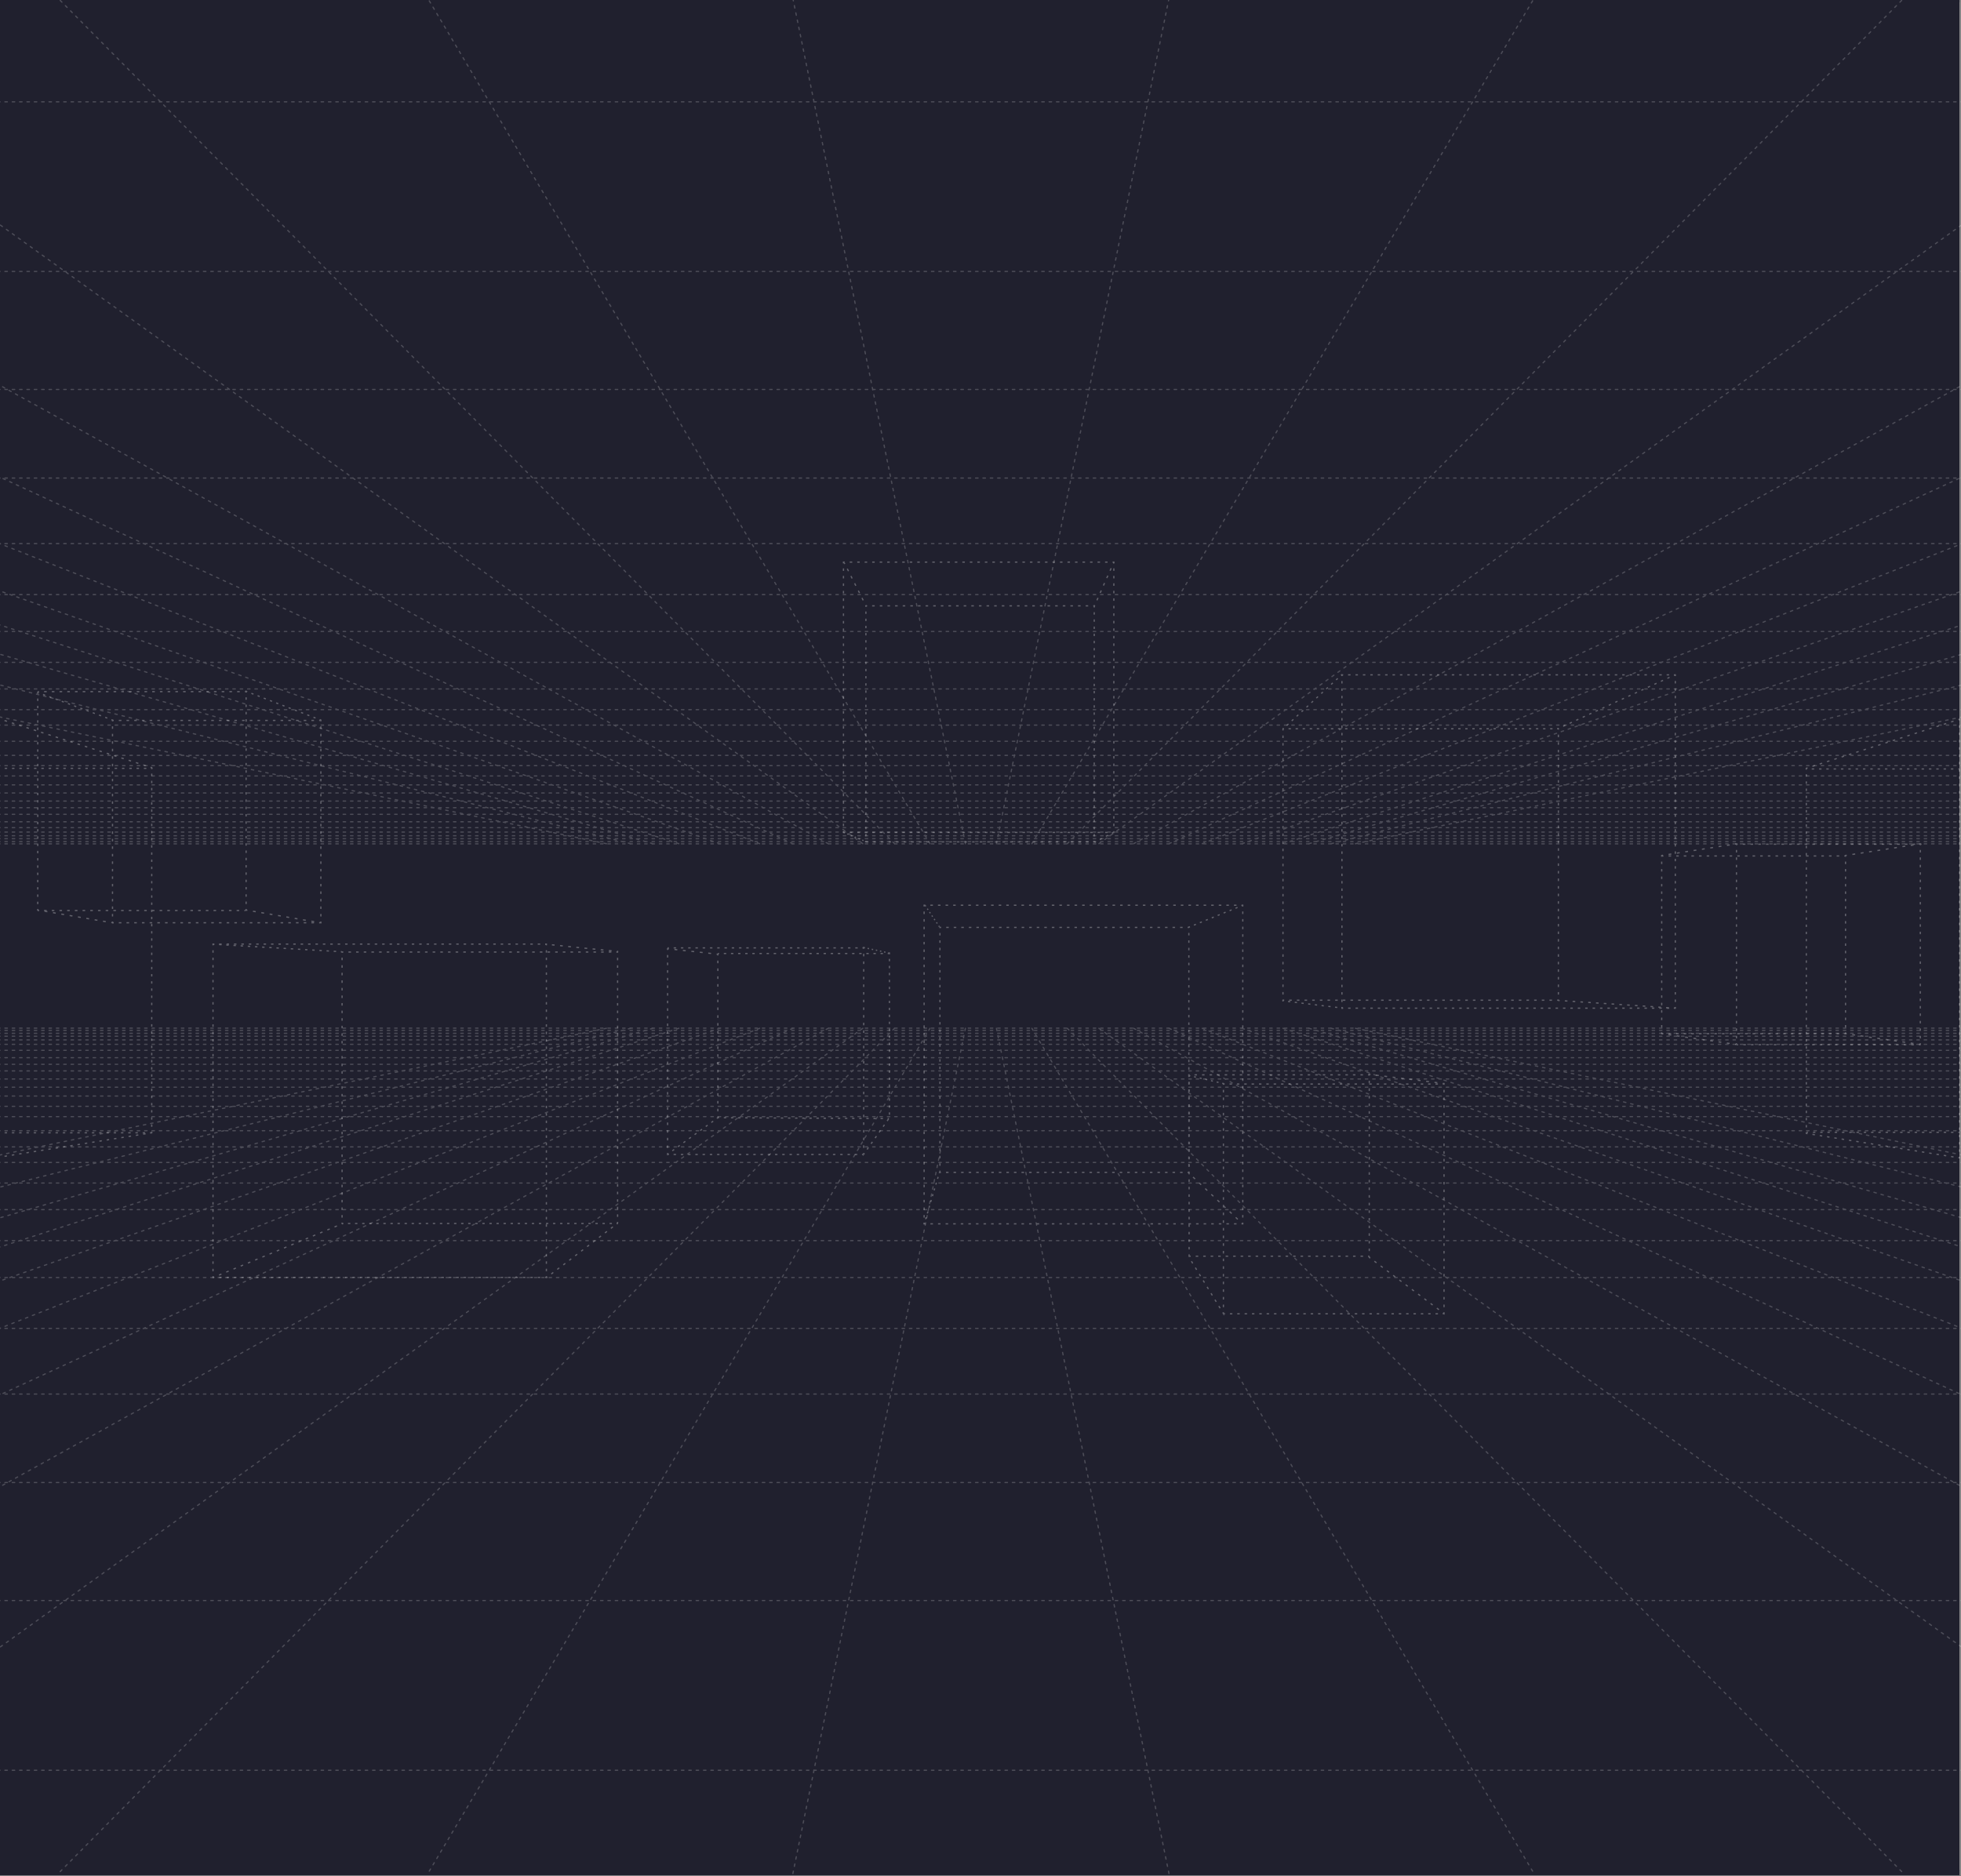 <?xml version="1.0" encoding="utf-8"?>
<!-- Generator: Adobe Illustrator 19.0.0, SVG Export Plug-In . SVG Version: 6.00 Build 0)  -->
<svg version="1.1" id="Ebene_1" xmlns="http://www.w3.org/2000/svg" xmlns:xlink="http://www.w3.org/1999/xlink" x="0px" y="0px"
	 viewBox="502 -345.1 1600 1531" style="enable-background:new 502 -345.1 1600 1531;" xml:space="preserve">
<rect x="502" y="-345.1" width="1600" height="1531" fill="#808080" stroke="none"/>
<style type="text/css">
	.st0{fill:#FFFFFF;}
	.st1{fill:#20202E;}
	.st2{opacity:0.2;}
	.st3{fill:none;stroke:#FFFFFF;stroke-linecap:round;stroke-miterlimit:10;stroke-dasharray:2,4,2,4,2,4;}
	.st4{opacity:0.3;}
	.st5{fill:none;stroke:#FFFFFF;stroke-miterlimit:10;}
	.st6{fill:none;stroke:#FFFFFF;stroke-miterlimit:10;stroke-dasharray:2.01,4.019,2.01,4.019;}
	.st7{fill:none;stroke:#FFFFFF;stroke-miterlimit:10;stroke-dasharray:2.01,4.019,2.01,4.019,2.01,4.019;}
	.st8{fill:none;stroke:#FFFFFF;stroke-miterlimit:10;stroke-dasharray:1.989,3.978,1.989,3.978;}
	.st9{fill:none;stroke:#FFFFFF;stroke-miterlimit:10;stroke-dasharray:1.989,3.978,1.989,3.978,1.989,3.978;}
	.st10{fill:none;stroke:#FFFFFF;stroke-miterlimit:10;stroke-dasharray:2.085,4.169,2.085,4.169;}
	.st11{fill:none;stroke:#FFFFFF;stroke-miterlimit:10;stroke-dasharray:2.085,4.169,2.085,4.169,2.085,4.169;}
	.st12{fill:none;stroke:#FFFFFF;stroke-miterlimit:10;stroke-dasharray:1.947,3.895,1.947,3.895;}
	.st13{fill:none;stroke:#FFFFFF;stroke-miterlimit:10;stroke-dasharray:1.947,3.895,1.947,3.895,1.947,3.895;}
	.st14{fill:none;stroke:#FFFFFF;stroke-miterlimit:10;stroke-dasharray:1.994,3.987,1.994,3.987;}
	.st15{fill:none;stroke:#FFFFFF;stroke-miterlimit:10;stroke-dasharray:1.994,3.987,1.994,3.987,1.994,3.987;}
	.st16{fill:none;stroke:#FFFFFF;stroke-miterlimit:10;stroke-dasharray:1.977,3.955,1.977,3.955;}
	.st17{fill:none;stroke:#FFFFFF;stroke-miterlimit:10;stroke-dasharray:1.977,3.955,1.977,3.955,1.977,3.955;}
	.st18{fill:none;stroke:#FFFFFF;stroke-miterlimit:10;stroke-dasharray:2.302,4.605,2.302,4.605;}
	.st19{fill:none;stroke:#FFFFFF;stroke-miterlimit:10;stroke-dasharray:2.302,4.605,2.302,4.605,2.302,4.605;}
	.st20{fill:none;stroke:#FFFFFF;stroke-miterlimit:10;stroke-dasharray:1.984,3.969,1.984,3.969;}
	.st21{fill:none;stroke:#FFFFFF;stroke-miterlimit:10;stroke-dasharray:1.984,3.969,1.984,3.969,1.984,3.969;}
	.st22{fill:none;stroke:#FFFFFF;stroke-miterlimit:10;stroke-dasharray:1.811,3.621,1.811,3.621;}
	.st23{fill:none;stroke:#FFFFFF;stroke-miterlimit:10;stroke-dasharray:1.811,3.621,1.811,3.621,1.811,3.621;}
	.st24{fill:none;stroke:#FFFFFF;stroke-miterlimit:10;stroke-dasharray:2.042,4.085,2.042,4.085;}
	.st25{fill:none;stroke:#FFFFFF;stroke-miterlimit:10;stroke-dasharray:2.042,4.085,2.042,4.085,2.042,4.085;}
	.st26{fill:none;stroke:#FFFFFF;stroke-miterlimit:10;stroke-dasharray:2.095,4.19,2.095,4.19;}
	.st27{fill:none;stroke:#FFFFFF;stroke-miterlimit:10;stroke-dasharray:2.095,4.19,2.095,4.19,2.095,4.19;}
	.st28{fill:none;stroke:#FFFFFF;stroke-miterlimit:10;stroke-dasharray:1.973,3.946,1.973,3.946;}
	.st29{fill:none;stroke:#FFFFFF;stroke-miterlimit:10;stroke-dasharray:1.973,3.946,1.973,3.946,1.973,3.946;}
	.st30{fill:none;stroke:#FFFFFF;stroke-miterlimit:10;stroke-dasharray:1.8,3.601,1.8,3.601;}
	.st31{fill:none;stroke:#FFFFFF;stroke-miterlimit:10;stroke-dasharray:1.8,3.601,1.8,3.601,1.8,3.601;}
	.st32{fill:none;stroke:#FFFFFF;stroke-miterlimit:10;stroke-dasharray:2.1,4.2,2.1,4.2;}
	.st33{fill:none;stroke:#FFFFFF;stroke-miterlimit:10;stroke-dasharray:2.1,4.2,2.1,4.2,2.1,4.2;}
	.st34{fill:none;stroke:#FFFFFF;stroke-miterlimit:10;stroke-dasharray:2.084,4.168,2.084,4.168;}
	.st35{fill:none;stroke:#FFFFFF;stroke-miterlimit:10;stroke-dasharray:2.084,4.168,2.084,4.168,2.084,4.168;}
	.st36{fill:none;stroke:#FFFFFF;stroke-miterlimit:10;stroke-dasharray:1.146,2.291,1.146,2.291;}
	.st37{fill:none;stroke:#FFFFFF;stroke-miterlimit:10;stroke-dasharray:1.146,2.291,1.146,2.291,1.146,2.291;}
	.st38{fill:none;stroke:#FFFFFF;stroke-miterlimit:10;stroke-dasharray:1.897,3.795,1.897,3.795;}
	.st39{fill:none;stroke:#FFFFFF;stroke-miterlimit:10;stroke-dasharray:1.897,3.795,1.897,3.795,1.897,3.795;}
	.st40{fill:none;stroke:#FFFFFF;stroke-miterlimit:10;stroke-dasharray:1.97,3.94,1.97,3.94;}
	.st41{fill:none;stroke:#FFFFFF;stroke-miterlimit:10;stroke-dasharray:1.97,3.94,1.97,3.94,1.97,3.94;}
	.st42{fill:none;stroke:#FFFFFF;stroke-miterlimit:10;stroke-dasharray:1.873,3.745,1.873,3.745;}
	.st43{fill:none;stroke:#FFFFFF;stroke-miterlimit:10;stroke-dasharray:1.873,3.745,1.873,3.745,1.873,3.745;}
	.st44{fill:none;stroke:#FFFFFF;stroke-miterlimit:10;stroke-dasharray:2.071,4.143,2.071,4.143;}
	.st45{fill:none;stroke:#FFFFFF;stroke-miterlimit:10;stroke-dasharray:2.071,4.143,2.071,4.143,2.071,4.143;}
	.st46{fill:none;stroke:#FFFFFF;stroke-miterlimit:10;stroke-dasharray:2.309,4.617,2.309,4.617;}
	.st47{fill:none;stroke:#FFFFFF;stroke-miterlimit:10;stroke-dasharray:2.309,4.617,2.309,4.617,2.309,4.617;}
	.st48{fill:none;stroke:#FFFFFF;stroke-miterlimit:10;stroke-dasharray:2.119,4.239,2.119,4.239;}
	.st49{fill:none;stroke:#FFFFFF;stroke-miterlimit:10;stroke-dasharray:2.119,4.239,2.119,4.239,2.119,4.239;}
	.st50{fill:none;stroke:#FFFFFF;stroke-miterlimit:10;stroke-dasharray:1.938,3.876,1.938,3.876;}
	.st51{fill:none;stroke:#FFFFFF;stroke-miterlimit:10;stroke-dasharray:1.938,3.876,1.938,3.876,1.938,3.876;}
	.st52{fill:none;stroke:#FFFFFF;stroke-miterlimit:10;stroke-dasharray:1.975,3.95,1.975,3.95;}
	.st53{fill:none;stroke:#FFFFFF;stroke-miterlimit:10;stroke-dasharray:1.975,3.95,1.975,3.95,1.975,3.95;}
	.st54{fill:none;stroke:#FFFFFF;stroke-miterlimit:10;stroke-dasharray:1.938,3.876,1.938,3.876;}
	.st55{fill:none;stroke:#FFFFFF;stroke-miterlimit:10;stroke-dasharray:1.938,3.876,1.938,3.876,1.938,3.876;}
	.st56{fill:none;stroke:#FFFFFF;stroke-miterlimit:10;stroke-dasharray:2.293,4.587,2.293,4.587;}
	.st57{fill:none;stroke:#FFFFFF;stroke-miterlimit:10;stroke-dasharray:2.293,4.587,2.293,4.587,2.293,4.587;}
	.st58{fill:none;stroke:#FFFFFF;stroke-miterlimit:10;stroke-dasharray:2.021,4.043,2.021,4.043;}
	.st59{fill:none;stroke:#FFFFFF;stroke-miterlimit:10;stroke-dasharray:2.021,4.043,2.021,4.043,2.021,4.043;}
	.st60{fill:none;stroke:#FFFFFF;stroke-miterlimit:10;stroke-dasharray:2.297,4.595,2.297,4.595;}
	.st61{fill:none;stroke:#FFFFFF;stroke-miterlimit:10;stroke-dasharray:2.297,4.595,2.297,4.595,2.297,4.595;}
	.st62{fill:none;stroke:#FFFFFF;stroke-miterlimit:10;stroke-dasharray:2.02,4.039,2.02,4.039;}
	.st63{fill:none;stroke:#FFFFFF;stroke-miterlimit:10;stroke-dasharray:2.02,4.039,2.02,4.039,2.02,4.039;}
	.st64{fill:none;stroke:#FFFFFF;stroke-miterlimit:10;stroke-dasharray:2.079,4.158,2.079,4.158;}
	.st65{fill:none;stroke:#FFFFFF;stroke-miterlimit:10;stroke-dasharray:2.079,4.158,2.079,4.158,2.079,4.158;}
	.st66{fill:none;stroke:#FFFFFF;stroke-miterlimit:10;stroke-dasharray:2.099,4.197,2.099,4.197;}
	.st67{fill:none;stroke:#FFFFFF;stroke-miterlimit:10;stroke-dasharray:2.099,4.197,2.099,4.197,2.099,4.197;}
	.st68{fill:none;stroke:#FFFFFF;stroke-miterlimit:10;stroke-dasharray:2.015,4.03,2.015,4.03;}
	.st69{fill:none;stroke:#FFFFFF;stroke-miterlimit:10;stroke-dasharray:2.015,4.03,2.015,4.03,2.015,4.03;}
	.st70{fill:none;stroke:#FFFFFF;stroke-miterlimit:10;stroke-dasharray:1.951,3.901,1.951,3.901;}
	.st71{fill:none;stroke:#FFFFFF;stroke-miterlimit:10;stroke-dasharray:1.951,3.901,1.951,3.901,1.951,3.901;}
	.st72{fill:none;stroke:#FFFFFF;stroke-miterlimit:10;stroke-dasharray:2.223,4.446,2.223,4.446;}
	.st73{fill:none;stroke:#FFFFFF;stroke-miterlimit:10;stroke-dasharray:2.223,4.446,2.223,4.446,2.223,4.446;}
	.st74{fill:none;stroke:#FFFFFF;stroke-miterlimit:10;stroke-dasharray:2.127,4.253,2.127,4.253;}
	.st75{fill:none;stroke:#FFFFFF;stroke-miterlimit:10;stroke-dasharray:2.127,4.253,2.127,4.253,2.127,4.253;}
	.st76{fill:none;stroke:#FFFFFF;stroke-miterlimit:10;stroke-dasharray:2.04,4.08,2.04,4.08;}
	.st77{fill:none;stroke:#FFFFFF;stroke-miterlimit:10;stroke-dasharray:2.04,4.08,2.04,4.08,2.04,4.08;}
	.st78{fill:none;stroke:#FFFFFF;stroke-miterlimit:10;stroke-dasharray:2.082,4.165,2.082,4.165;}
	.st79{fill:none;stroke:#FFFFFF;stroke-miterlimit:10;stroke-dasharray:2.082,4.165,2.082,4.165,2.082,4.165;}
	.st80{fill:none;stroke:#FFFFFF;stroke-miterlimit:10;stroke-dasharray:2.053,4.106,2.053,4.106;}
	.st81{fill:none;stroke:#FFFFFF;stroke-miterlimit:10;stroke-dasharray:2.053,4.106,2.053,4.106,2.053,4.106;}
	.st82{fill:none;stroke:#FFFFFF;stroke-miterlimit:10;stroke-dasharray:1.922,3.845,1.922,3.845;}
	.st83{fill:none;stroke:#FFFFFF;stroke-miterlimit:10;stroke-dasharray:1.922,3.845,1.922,3.845,1.922,3.845;}
	.st84{fill:none;stroke:#FFFFFF;stroke-miterlimit:10;stroke-dasharray:2.059,4.118,2.059,4.118;}
	.st85{fill:none;stroke:#FFFFFF;stroke-miterlimit:10;stroke-dasharray:2.059,4.118,2.059,4.118,2.059,4.118;}
	.st86{fill:none;stroke:#FFFFFF;stroke-miterlimit:10;stroke-dasharray:2.123,4.246,2.123,4.246;}
	.st87{fill:none;stroke:#FFFFFF;stroke-miterlimit:10;stroke-dasharray:2.123,4.246,2.123,4.246,2.123,4.246;}
	.st88{fill:none;stroke:#FFFFFF;stroke-miterlimit:10;stroke-dasharray:1.837,3.674,1.837,3.674;}
	.st89{fill:none;stroke:#FFFFFF;stroke-miterlimit:10;stroke-dasharray:1.837,3.674,1.837,3.674,1.837,3.674;}
	.st90{fill:none;stroke:#FFFFFF;stroke-miterlimit:10;stroke-dasharray:1.951,3.903,1.951,3.903;}
	.st91{fill:none;stroke:#FFFFFF;stroke-miterlimit:10;stroke-dasharray:1.951,3.903,1.951,3.903,1.951,3.903;}
	.st92{fill:none;stroke:#FFFFFF;stroke-miterlimit:10;stroke-dasharray:1.825,3.651,1.825,3.651;}
	.st93{fill:none;stroke:#FFFFFF;stroke-miterlimit:10;stroke-dasharray:1.825,3.651,1.825,3.651,1.825,3.651;}
	.st94{fill:none;stroke:#FFFFFF;stroke-miterlimit:10;stroke-dasharray:2.081,4.163,2.081,4.163;}
	.st95{fill:none;stroke:#FFFFFF;stroke-miterlimit:10;stroke-dasharray:2.081,4.163,2.081,4.163,2.081,4.163;}
	.st96{fill:none;stroke:#FFFFFF;stroke-miterlimit:10;stroke-dasharray:2.052,4.105,2.052,4.105;}
	.st97{fill:none;stroke:#FFFFFF;stroke-miterlimit:10;stroke-dasharray:2.052,4.105,2.052,4.105,2.052,4.105;}
	.st98{fill:none;stroke:#FFFFFF;stroke-miterlimit:10;stroke-dasharray:2.087,4.173,2.087,4.173;}
	.st99{fill:none;stroke:#FFFFFF;stroke-miterlimit:10;stroke-dasharray:2.087,4.173,2.087,4.173,2.087,4.173;}
	.st100{fill:none;stroke:#FFFFFF;stroke-miterlimit:10;stroke-dasharray:1.573,3.146,1.573,3.146;}
	.st101{fill:none;stroke:#FFFFFF;stroke-miterlimit:10;stroke-dasharray:1.573,3.146,1.573,3.146,1.573,3.146;}
	.st102{fill:none;stroke:#FFFFFF;stroke-miterlimit:10;stroke-dasharray:2.042,4.083,2.042,4.083;}
	.st103{fill:none;stroke:#FFFFFF;stroke-miterlimit:10;stroke-dasharray:2.042,4.083,2.042,4.083,2.042,4.083;}
	.st104{fill:none;stroke:#FFFFFF;stroke-miterlimit:10;stroke-dasharray:1.997,3.993,1.997,3.993;}
	.st105{fill:none;stroke:#FFFFFF;stroke-miterlimit:10;stroke-dasharray:1.997,3.993,1.997,3.993,1.997,3.993;}
	.st106{fill:none;stroke:#FFFFFF;stroke-miterlimit:10;stroke-dasharray:2.122,4.245,2.122,4.245;}
	.st107{fill:none;stroke:#FFFFFF;stroke-miterlimit:10;stroke-dasharray:2.122,4.245,2.122,4.245,2.122,4.245;}
	.st108{fill:none;stroke:#FFFFFF;stroke-miterlimit:10;stroke-dasharray:2.287,4.574,2.287,4.574;}
	.st109{fill:none;stroke:#FFFFFF;stroke-miterlimit:10;stroke-dasharray:2.287,4.574,2.287,4.574,2.287,4.574;}
	.st110{fill:none;stroke:#FFFFFF;stroke-miterlimit:10;stroke-dasharray:2.076,4.152,2.076,4.152;}
	.st111{fill:none;stroke:#FFFFFF;stroke-miterlimit:10;stroke-dasharray:2.076,4.152,2.076,4.152,2.076,4.152;}
	.st112{fill:none;stroke:#FFFFFF;stroke-miterlimit:10;stroke-dasharray:2.052,4.104,2.052,4.104;}
	.st113{fill:none;stroke:#FFFFFF;stroke-miterlimit:10;stroke-dasharray:2.052,4.104,2.052,4.104,2.052,4.104;}
	.st114{fill:none;stroke:#FFFFFF;stroke-miterlimit:10;stroke-dasharray:2,4,2,4;}
	.st115{fill:none;stroke:#FFFFFF;stroke-miterlimit:10;stroke-dasharray:2,4,2,4,2,4;}
	.st116{fill:none;stroke:#FFFFFF;stroke-miterlimit:10;stroke-dasharray:2.038,4.076,2.038,4.076;}
	.st117{fill:none;stroke:#FFFFFF;stroke-miterlimit:10;stroke-dasharray:2.038,4.076,2.038,4.076,2.038,4.076;}
	.st118{fill:none;stroke:#FFFFFF;stroke-miterlimit:10;stroke-dasharray:2.043,4.086,2.043,4.086;}
	.st119{fill:none;stroke:#FFFFFF;stroke-miterlimit:10;stroke-dasharray:2.043,4.086,2.043,4.086,2.043,4.086;}
	.st120{fill:none;stroke:#FFFFFF;stroke-miterlimit:10;stroke-dasharray:1.104,2.207,1.104,2.207;}
	.st121{fill:none;stroke:#FFFFFF;stroke-miterlimit:10;stroke-dasharray:1.104,2.207,1.104,2.207,1.104,2.207;}
	.st122{fill:none;stroke:#FFFFFF;stroke-miterlimit:10;stroke-dasharray:1.87,3.74,1.87,3.74;}
	.st123{fill:none;stroke:#FFFFFF;stroke-miterlimit:10;stroke-dasharray:2.224,4.447,2.224,4.447;}
	.st124{fill:none;stroke:#FFFFFF;stroke-miterlimit:10;stroke-dasharray:2.224,4.447,2.224,4.447,2.224,4.447;}
	.st125{fill:none;stroke:#FFFFFF;stroke-miterlimit:10;stroke-dasharray:2.2,4.399,2.2,4.399;}
	.st126{fill:none;stroke:#FFFFFF;stroke-miterlimit:10;stroke-dasharray:2.2,4.399,2.2,4.399,2.2,4.399;}
	.st127{fill:none;stroke:#FFFFFF;stroke-miterlimit:10;stroke-dasharray:2.065,4.13,2.065,4.13;}
	.st128{fill:none;stroke:#FFFFFF;stroke-miterlimit:10;stroke-dasharray:2.065,4.13,2.065,4.13,2.065,4.13;}
	.st129{fill:none;stroke:#FFFFFF;stroke-miterlimit:10;stroke-dasharray:1.946,3.892,1.946,3.892;}
	.st130{fill:none;stroke:#FFFFFF;stroke-miterlimit:10;stroke-dasharray:1.946,3.892,1.946,3.892,1.946,3.892;}
	.st131{fill:none;stroke:#FFFFFF;stroke-miterlimit:10;stroke-dasharray:2.073,4.146,2.073,4.146;}
	.st132{fill:none;stroke:#FFFFFF;stroke-miterlimit:10;stroke-dasharray:2.073,4.146,2.073,4.146,2.073,4.146;}
	.st133{fill:none;stroke:#FFFFFF;stroke-miterlimit:10;stroke-dasharray:1.952,3.904,1.952,3.904;}
	.st134{fill:none;stroke:#FFFFFF;stroke-miterlimit:10;stroke-dasharray:1.952,3.904,1.952,3.904,1.952,3.904;}
	.st135{fill:none;stroke:#FFFFFF;stroke-miterlimit:10;stroke-dasharray:2.064,4.128,2.064,4.128;}
	.st136{fill:none;stroke:#FFFFFF;stroke-miterlimit:10;stroke-dasharray:2.064,4.128,2.064,4.128,2.064,4.128;}
	.st137{fill:none;stroke:#FFFFFF;stroke-miterlimit:10;stroke-dasharray:1.745,3.49,1.745,3.49;}
	.st138{fill:none;stroke:#FFFFFF;stroke-miterlimit:10;stroke-dasharray:1.745,3.49,1.745,3.49,1.745,3.49;}
	.st139{fill:none;stroke:#FFFFFF;stroke-miterlimit:10;stroke-dasharray:1.121,2.241,1.121,2.241;}
	.st140{fill:none;stroke:#FFFFFF;stroke-miterlimit:10;stroke-dasharray:1.121,2.241,1.121,2.241,1.121,2.241;}
	.st141{fill:none;stroke:#FFFFFF;stroke-miterlimit:10;stroke-dasharray:2.279,4.558,2.279,4.558;}
	.st142{fill:none;stroke:#FFFFFF;stroke-miterlimit:10;stroke-dasharray:2.279,4.558,2.279,4.558,2.279,4.558;}
	.st143{fill:none;stroke:#FFFFFF;stroke-miterlimit:10;stroke-dasharray:1.637,3.273,1.637,3.273;}
	.st144{fill:none;stroke:#FFFFFF;stroke-miterlimit:10;stroke-dasharray:1.637,3.273,1.637,3.273,1.637,3.273;}
	.st145{fill:none;stroke:#FFFFFF;stroke-miterlimit:10;stroke-dasharray:2.052,4.104,2.052,4.104;}
	.st146{fill:none;stroke:#FFFFFF;stroke-miterlimit:10;stroke-dasharray:2.052,4.104,2.052,4.104,2.052,4.104;}
	.st147{fill:none;stroke:#FFFFFF;stroke-miterlimit:10;stroke-dasharray:2.02,4.041,2.02,4.041;}
	.st148{fill:none;stroke:#FFFFFF;stroke-miterlimit:10;stroke-dasharray:2.02,4.041,2.02,4.041,2.02,4.041;}
	.st149{fill:none;stroke:#FFFFFF;stroke-miterlimit:10;stroke-dasharray:2.054,4.108,2.054,4.108;}
	.st150{fill:none;stroke:#FFFFFF;stroke-miterlimit:10;stroke-dasharray:2.054,4.108,2.054,4.108,2.054,4.108;}
	.st151{fill:none;stroke:#FFFFFF;stroke-miterlimit:10;stroke-dasharray:2.029,4.057,2.029,4.057;}
	.st152{fill:none;stroke:#FFFFFF;stroke-miterlimit:10;stroke-dasharray:2.029,4.057,2.029,4.057,2.029,4.057;}
</style>
<g>
	<g>
		<rect x="500.8" y="-345.7" class="st0" width="1600" height="1531"/>
	</g>
	<g>
		<rect x="500.8" y="494.8" class="st0" width="1600" height="685.8"/>
	</g>
	<g>
		<rect x="500.8" y="-343.2" class="st0" width="1600" height="685.8"/>
	</g>
	<rect x="500.8" y="-345.7" class="st1" width="1600" height="1531"/>
	<g class="st2">
		<line class="st3" x1="1315" y1="343.4" x2="1455.8" y2="-346.5"/>
		<line class="st3" x1="1343.9" y1="343.4" x2="1753.7" y2="-346.5"/>
		<line class="st3" x1="1372.8" y1="343.4" x2="2055.3" y2="-346.5"/>
		<line class="st3" x1="1398.6" y1="343.4" x2="2360.4" y2="-346.5"/>
		<line class="st3" x1="1426.9" y1="343.4" x2="2400.2" y2="-195.3"/>
		<line class="st3" x1="1455.8" y1="343.4" x2="2412.8" y2="-99.1"/>
		<line class="st3" x1="1482.9" y1="343.4" x2="2412.8" y2="-23.9"/>
		<line class="st3" x1="1515.4" y1="343.4" x2="2412.8" y2="28.3"/>
		<line class="st3" x1="1548.8" y1="343.4" x2="2412.8" y2="65"/>
		<line class="st3" x1="1570" y1="343.4" x2="2412.8" y2="98.8"/>
		<line class="st3" x1="1588.1" y1="343.4" x2="2412.8" y2="135.8"/>
		<line class="st3" x1="1607.9" y1="343.4" x2="2412.8" y2="175.2"/>
		<line class="st3" x1="1289.7" y1="343.4" x2="1148.9" y2="-346.5"/>
		<line class="st3" x1="1260.8" y1="343.4" x2="851" y2="-346.5"/>
		<line class="st3" x1="1231.9" y1="343.4" x2="549.4" y2="-346.5"/>
		<line class="st3" x1="1206" y1="343.4" x2="244.3" y2="-346.5"/>
		<line class="st3" x1="1177.8" y1="343.4" x2="204.5" y2="-195.3"/>
		<line class="st3" x1="1148.9" y1="343.4" x2="191.9" y2="-99.1"/>
		<line class="st3" x1="1121.8" y1="343.4" x2="191.9" y2="-23.9"/>
		<line class="st3" x1="1089.3" y1="343.4" x2="191.9" y2="28.3"/>
		<line class="st3" x1="1055.9" y1="343.4" x2="191.9" y2="65"/>
		<line class="st3" x1="1034.7" y1="343.4" x2="191.9" y2="98.8"/>
		<line class="st3" x1="1016.6" y1="343.4" x2="191.9" y2="135.8"/>
		<line class="st3" x1="996.8" y1="343.4" x2="191.9" y2="175.2"/>
		<line class="st3" x1="2494" y1="45" x2="154" y2="45"/>
		<line class="st3" x1="2494" y1="98.5" x2="154" y2="98.5"/>
		<line class="st3" x1="2494" y1="140.1" x2="154" y2="140.1"/>
		<line class="st3" x1="2494" y1="170.2" x2="154" y2="170.2"/>
		<line class="st3" x1="2494" y1="195.4" x2="154" y2="195.4"/>
		<line class="st3" x1="2494" y1="217.1" x2="154" y2="217.1"/>
		<line class="st3" x1="2494" y1="234" x2="154" y2="234"/>
		<line class="st3" x1="2494" y1="246.6" x2="154" y2="246.6"/>
		<line class="st3" x1="2494" y1="259.8" x2="154" y2="259.8"/>
		<line class="st3" x1="2494" y1="271.3" x2="154" y2="271.3"/>
		<line class="st3" x1="2494" y1="279.7" x2="154" y2="279.7"/>
		<line class="st3" x1="2494" y1="288.1" x2="154" y2="288.1"/>
		<line class="st3" x1="2494" y1="295.4" x2="154" y2="295.4"/>
		<line class="st3" x1="2494" y1="302" x2="154" y2="302"/>
		<line class="st3" x1="2494" y1="308.6" x2="154" y2="308.6"/>
		<line class="st3" x1="2494" y1="314" x2="154" y2="314"/>
		<line class="st3" x1="2494" y1="319.4" x2="154" y2="319.4"/>
		<line class="st3" x1="2494" y1="325.5" x2="154" y2="325.5"/>
		<line class="st3" x1="2494" y1="330.3" x2="154" y2="330.3"/>
		<line class="st3" x1="2494" y1="333.9" x2="154" y2="333.9"/>
		<line class="st3" x1="2494" y1="336.9" x2="154" y2="336.9"/>
		<line class="st3" x1="2494" y1="339.3" x2="154" y2="339.3"/>
		<line class="st3" x1="2494" y1="341.7" x2="154" y2="341.7"/>
		<line class="st3" x1="2494" y1="343.5" x2="154" y2="343.5"/>
		<line class="st3" x1="2494" y1="-27.3" x2="154" y2="-27.3"/>
		<line class="st3" x1="2494" y1="-123.6" x2="154" y2="-123.6"/>
		<line class="st3" x1="2494" y1="-262" x2="154" y2="-262"/>
	</g>
	<g class="st2">
		<line class="st3" x1="1315" y1="494" x2="1455.8" y2="1183.9"/>
		<line class="st3" x1="1343.9" y1="494" x2="1753.7" y2="1183.9"/>
		<line class="st3" x1="1372.8" y1="494" x2="2055.3" y2="1183.9"/>
		<line class="st3" x1="1398.6" y1="494" x2="2360.4" y2="1183.9"/>
		<line class="st3" x1="1426.9" y1="494" x2="2400.2" y2="1032.8"/>
		<line class="st3" x1="1455.8" y1="494" x2="2412.8" y2="936.5"/>
		<line class="st3" x1="1482.9" y1="494" x2="2412.8" y2="861.3"/>
		<line class="st3" x1="1515.4" y1="494" x2="2412.8" y2="809.1"/>
		<line class="st3" x1="1548.8" y1="494" x2="2412.8" y2="772.4"/>
		<line class="st3" x1="1570" y1="494" x2="2412.8" y2="738.7"/>
		<line class="st3" x1="1588.1" y1="494" x2="2412.8" y2="701.7"/>
		<line class="st3" x1="1607.9" y1="494" x2="2412.8" y2="662.2"/>
		<line class="st3" x1="1289.7" y1="494" x2="1148.9" y2="1183.9"/>
		<line class="st3" x1="1260.8" y1="494" x2="851" y2="1183.9"/>
		<line class="st3" x1="1231.9" y1="494" x2="549.4" y2="1183.9"/>
		<line class="st3" x1="1206" y1="494" x2="244.3" y2="1183.9"/>
		<line class="st3" x1="1177.8" y1="494" x2="204.5" y2="1032.8"/>
		<line class="st3" x1="1148.9" y1="494" x2="191.9" y2="936.5"/>
		<line class="st3" x1="1121.8" y1="494" x2="191.9" y2="861.3"/>
		<line class="st3" x1="1089.3" y1="494" x2="191.9" y2="809.1"/>
		<line class="st3" x1="1055.9" y1="494" x2="191.9" y2="772.4"/>
		<line class="st3" x1="1034.7" y1="494" x2="191.9" y2="738.7"/>
		<line class="st3" x1="1016.6" y1="494" x2="191.9" y2="701.7"/>
		<line class="st3" x1="996.8" y1="494" x2="191.9" y2="662.2"/>
		<line class="st3" x1="2494" y1="792.5" x2="154" y2="792.5"/>
		<line class="st3" x1="2494" y1="738.9" x2="154" y2="738.9"/>
		<line class="st3" x1="2494" y1="697.4" x2="154" y2="697.4"/>
		<line class="st3" x1="2494" y1="667.3" x2="154" y2="667.3"/>
		<line class="st3" x1="2494" y1="642" x2="154" y2="642"/>
		<line class="st3" x1="2494" y1="620.3" x2="154" y2="620.3"/>
		<line class="st3" x1="2494" y1="603.5" x2="154" y2="603.5"/>
		<line class="st3" x1="2494" y1="590.8" x2="154" y2="590.8"/>
		<line class="st3" x1="2494" y1="577.6" x2="154" y2="577.6"/>
		<line class="st3" x1="2494" y1="566.1" x2="154" y2="566.1"/>
		<line class="st3" x1="2494" y1="557.7" x2="154" y2="557.7"/>
		<line class="st3" x1="2494" y1="549.3" x2="154" y2="549.3"/>
		<line class="st3" x1="2494" y1="542.1" x2="154" y2="542.1"/>
		<line class="st3" x1="2494" y1="535.4" x2="154" y2="535.4"/>
		<line class="st3" x1="2494" y1="528.8" x2="154" y2="528.8"/>
		<line class="st3" x1="2494" y1="523.4" x2="154" y2="523.4"/>
		<line class="st3" x1="2494" y1="518" x2="154" y2="518"/>
		<line class="st3" x1="2494" y1="512" x2="154" y2="512"/>
		<line class="st3" x1="2494" y1="507.1" x2="154" y2="507.1"/>
		<line class="st3" x1="2494" y1="503.5" x2="154" y2="503.5"/>
		<line class="st3" x1="2494" y1="500.5" x2="154" y2="500.5"/>
		<line class="st3" x1="2494" y1="498.1" x2="154" y2="498.1"/>
		<line class="st3" x1="2494" y1="495.7" x2="154" y2="495.7"/>
		<line class="st3" x1="2494" y1="493.9" x2="154" y2="493.9"/>
		<line class="st3" x1="2494" y1="864.7" x2="154" y2="864.7"/>
		<line class="st3" x1="2494" y1="961" x2="154" y2="961"/>
		<line class="st3" x1="2494" y1="1099.5" x2="154" y2="1099.5"/>
	</g>
	<g class="st4">
		<g>
			<g>
				<polyline class="st5" points="625.8,578.3 625.8,579.3 624.8,579.5 				"/>
				<line class="st6" x1="620.8" y1="580.1" x2="610.9" y2="581.7"/>
				<line class="st7" x1="608.9" y1="582" x2="503.8" y2="598.8"/>
				<polyline class="st5" points="501.8,599.1 500.8,599.3 500.8,598.3 				"/>
				<line class="st8" x1="500.8" y1="594.3" x2="500.8" y2="584.4"/>
				<line class="st9" x1="500.8" y1="582.4" x2="500.8" y2="244.3"/>
				<polyline class="st5" points="500.8,242.3 500.8,241.3 501.8,241.6 				"/>
				<line class="st10" x1="505.7" y1="242.9" x2="515.7" y2="246.1"/>
				<line class="st11" x1="517.6" y1="246.7" x2="622.9" y2="280.4"/>
				<polyline class="st5" points="624.8,281 625.8,281.3 625.8,282.3 				"/>
				<line class="st12" x1="625.8" y1="286.2" x2="625.8" y2="295.9"/>
				<line class="st13" x1="625.8" y1="297.9" x2="625.8" y2="576.4"/>
			</g>
		</g>
		<g>
			<g>
				<line class="st5" x1="626.4" y1="281.9" x2="625.4" y2="281.9"/>
				<line class="st14" x1="621.4" y1="281.9" x2="611.4" y2="281.9"/>
				<line class="st15" x1="609.5" y1="281.9" x2="503.8" y2="281.9"/>
				<line class="st5" x1="501.8" y1="281.9" x2="500.8" y2="281.9"/>
			</g>
		</g>
		<g>
			<g>
				<line class="st5" x1="625.4" y1="579.3" x2="624.4" y2="579.3"/>
				<line class="st16" x1="620.4" y1="579.3" x2="610.6" y2="579.3"/>
				<line class="st17" x1="608.6" y1="579.3" x2="503.8" y2="579.3"/>
				<line class="st5" x1="501.8" y1="579.3" x2="500.8" y2="579.3"/>
			</g>
		</g>
		<g>
			<g>
				<polyline class="st5" points="763.8,406.9 763.8,407.9 762.8,407.7 				"/>
				<line class="st18" x1="758.3" y1="407" x2="746.9" y2="405.1"/>
				<line class="st19" x1="744.7" y1="404.7" x2="706.1" y2="398.1"/>
				<polyline class="st5" points="703.8,397.8 702.8,397.6 702.8,396.6 				"/>
				<line class="st20" x1="702.8" y1="392.6" x2="702.8" y2="382.7"/>
				<line class="st21" x1="702.8" y1="380.7" x2="702.8" y2="222"/>
				<polyline class="st5" points="702.8,220 702.8,219 703.7,219.4 				"/>
				<line class="st22" x1="707.1" y1="220.7" x2="715.6" y2="223.9"/>
				<line class="st23" x1="717.2" y1="224.6" x2="761.2" y2="241.5"/>
				<polyline class="st5" points="762.9,242.1 763.8,242.5 763.8,243.5 				"/>
				<line class="st24" x1="763.8" y1="247.6" x2="763.8" y2="257.8"/>
				<line class="st25" x1="763.8" y1="259.8" x2="763.8" y2="404.9"/>
			</g>
		</g>
		<g>
			<g>
				<line class="st5" x1="702.4" y1="397.9" x2="701.4" y2="397.9"/>
				<line class="st26" x1="697.2" y1="397.9" x2="686.7" y2="397.9"/>
				<line class="st27" x1="684.6" y1="397.9" x2="535.9" y2="397.9"/>
				<line class="st5" x1="533.8" y1="397.9" x2="532.8" y2="397.9"/>
			</g>
		</g>
		<g>
			<g>
				<polyline class="st5" points="593.8,406.9 593.8,407.9 592.8,407.7 				"/>
				<line class="st18" x1="588.3" y1="407" x2="576.9" y2="405.1"/>
				<line class="st19" x1="574.7" y1="404.7" x2="536.1" y2="398.1"/>
				<polyline class="st5" points="533.8,397.8 532.8,397.6 532.8,396.6 				"/>
				<line class="st28" x1="532.8" y1="392.7" x2="532.8" y2="382.8"/>
				<line class="st29" x1="532.8" y1="380.8" x2="532.8" y2="223"/>
				<polyline class="st5" points="532.8,221 532.8,220 533.7,220.3 				"/>
				<line class="st30" x1="537.1" y1="221.6" x2="545.6" y2="224.7"/>
				<line class="st31" x1="547.3" y1="225.3" x2="591.2" y2="241.5"/>
				<polyline class="st5" points="592.9,242.2 593.8,242.5 593.8,243.5 				"/>
				<line class="st24" x1="593.8" y1="247.6" x2="593.8" y2="257.8"/>
				<line class="st25" x1="593.8" y1="259.8" x2="593.8" y2="404.9"/>
			</g>
		</g>
		<g>
			<g>
				<line class="st5" x1="763.4" y1="242.8" x2="762.4" y2="242.8"/>
				<line class="st26" x1="758.2" y1="242.8" x2="747.7" y2="242.8"/>
				<line class="st27" x1="745.6" y1="242.8" x2="596.9" y2="242.8"/>
				<line class="st5" x1="594.8" y1="242.8" x2="593.8" y2="242.8"/>
			</g>
		</g>
		<g>
			<g>
				<line class="st5" x1="702.8" y1="219.3" x2="701.8" y2="219.3"/>
				<line class="st32" x1="697.6" y1="219.3" x2="687.1" y2="219.3"/>
				<line class="st33" x1="685" y1="219.3" x2="535.9" y2="219.3"/>
				<line class="st5" x1="533.8" y1="219.3" x2="532.8" y2="219.3"/>
			</g>
		</g>
		<g>
			<g>
				<line class="st5" x1="763.4" y1="407.9" x2="762.4" y2="407.9"/>
				<line class="st26" x1="758.2" y1="407.9" x2="747.7" y2="407.9"/>
				<line class="st27" x1="745.6" y1="407.9" x2="596.9" y2="407.9"/>
				<line class="st5" x1="594.8" y1="407.9" x2="593.8" y2="407.9"/>
			</g>
		</g>
		<g>
			<g>
				<polyline class="st5" points="1207.3,596 1206.7,596.8 1206.7,595.8 				"/>
				<line class="st34" x1="1206.7" y1="591.6" x2="1206.7" y2="581.2"/>
				<line class="st35" x1="1206.7" y1="579.1" x2="1206.7" y2="431.2"/>
				<polyline class="st5" points="1206.7,429.1 1206.7,428.1 1207.7,428.3 				"/>
				<line class="st36" x1="1209.9" y1="428.8" x2="1215.5" y2="430"/>
				<line class="st37" x1="1216.6" y1="430.2" x2="1225.6" y2="432.2"/>
				<polyline class="st5" points="1226.7,432.4 1227.7,432.6 1227.7,433.6 				"/>
				<line class="st38" x1="1227.7" y1="437.4" x2="1227.7" y2="446.9"/>
				<polyline class="st39" points="1227.7,448.8 1227.7,567 1208.4,594.4 				"/>
			</g>
		</g>
		<g>
			<g>
				<line class="st5" x1="1206.3" y1="597" x2="1205.3" y2="597"/>
				<line class="st40" x1="1201.4" y1="597" x2="1191.5" y2="597"/>
				<line class="st41" x1="1189.5" y1="597" x2="1049.7" y2="597"/>
				<line class="st5" x1="1047.7" y1="597" x2="1046.7" y2="597"/>
			</g>
		</g>
		<g>
			<g>
				<polyline class="st5" points="1087.7,566 1087.7,567 1086.9,567.6 				"/>
				<line class="st42" x1="1083.9" y1="569.8" x2="1076.3" y2="575.3"/>
				<line class="st43" x1="1074.8" y1="576.4" x2="1049" y2="595.1"/>
				<polyline class="st5" points="1047.5,596.2 1046.7,596.8 1046.7,595.8 				"/>
				<line class="st44" x1="1046.7" y1="591.7" x2="1046.7" y2="581.3"/>
				<line class="st45" x1="1046.7" y1="579.2" x2="1046.7" y2="432.2"/>
				<polyline class="st5" points="1046.7,430.1 1046.7,429.1 1047.7,429.2 				"/>
				<line class="st46" x1="1052.3" y1="429.7" x2="1063.8" y2="431"/>
				<line class="st47" x1="1066.1" y1="431.2" x2="1084.4" y2="433.2"/>
				<polyline class="st5" points="1086.7,433.5 1087.7,433.6 1087.7,434.6 				"/>
				<line class="st48" x1="1087.7" y1="438.8" x2="1087.7" y2="449.4"/>
				<line class="st49" x1="1087.7" y1="451.6" x2="1087.7" y2="563.9"/>
			</g>
		</g>
		<g>
			<g>
				<line class="st5" x1="1227.3" y1="433" x2="1226.3" y2="433"/>
				<line class="st50" x1="1222.4" y1="433" x2="1212.7" y2="433"/>
				<line class="st51" x1="1210.8" y1="433" x2="1090.6" y2="433"/>
				<line class="st5" x1="1088.7" y1="433" x2="1087.7" y2="433"/>
			</g>
		</g>
		<g>
			<g>
				<line class="st5" x1="1206.7" y1="428.4" x2="1205.7" y2="428.4"/>
				<line class="st52" x1="1201.8" y1="428.4" x2="1191.9" y2="428.4"/>
				<line class="st53" x1="1189.9" y1="428.4" x2="1049.7" y2="428.4"/>
				<line class="st5" x1="1047.7" y1="428.4" x2="1046.7" y2="428.4"/>
			</g>
		</g>
		<g>
			<g>
				<line class="st5" x1="1227.3" y1="567.7" x2="1226.3" y2="567.7"/>
				<line class="st54" x1="1222.4" y1="567.7" x2="1212.7" y2="567.6"/>
				<line class="st55" x1="1210.8" y1="567.6" x2="1090.6" y2="567"/>
				<line class="st5" x1="1088.7" y1="567" x2="1087.7" y2="567"/>
			</g>
		</g>
		<g>
			<g>
				<polyline class="st5" points="1975.8,578.8 1975.8,579.8 1976.8,580 				"/>
				<line class="st6" x1="1980.8" y1="580.6" x2="1990.7" y2="582.2"/>
				<line class="st7" x1="1992.7" y1="582.5" x2="2097.8" y2="599.3"/>
				<polyline class="st5" points="2099.8,599.6 2100.8,599.8 2100.8,598.8 				"/>
				<line class="st8" x1="2100.8" y1="594.8" x2="2100.8" y2="584.9"/>
				<line class="st9" x1="2100.8" y1="582.9" x2="2100.8" y2="244.8"/>
				<polyline class="st5" points="2100.8,242.8 2100.8,241.8 2099.8,242.1 				"/>
				<line class="st10" x1="2095.9" y1="243.4" x2="2085.9" y2="246.6"/>
				<line class="st11" x1="2084" y1="247.2" x2="1978.7" y2="280.9"/>
				<polyline class="st5" points="1976.8,281.5 1975.8,281.8 1975.8,282.8 				"/>
				<line class="st12" x1="1975.8" y1="286.7" x2="1975.8" y2="296.4"/>
				<line class="st13" x1="1975.8" y1="298.4" x2="1975.8" y2="576.9"/>
			</g>
		</g>
		<g>
			<g>
				<line class="st5" x1="1975.2" y1="282.4" x2="1976.2" y2="282.4"/>
				<line class="st14" x1="1980.2" y1="282.4" x2="1990.2" y2="282.4"/>
				<line class="st15" x1="1992.1" y1="282.4" x2="2097.8" y2="282.4"/>
				<line class="st5" x1="2099.8" y1="282.4" x2="2100.8" y2="282.4"/>
			</g>
		</g>
		<g>
			<g>
				<line class="st5" x1="1976.2" y1="578.9" x2="1977.2" y2="578.9"/>
				<line class="st16" x1="1981.2" y1="578.9" x2="1991" y2="578.9"/>
				<line class="st17" x1="1993" y1="578.9" x2="2097.8" y2="578.9"/>
				<line class="st5" x1="2099.8" y1="578.9" x2="2100.8" y2="578.9"/>
			</g>
		</g>
		<g>
			<g>
				<polyline class="st5" points="1857.8,497.4 1857.8,498.4 1858.8,498.5 				"/>
				<line class="st56" x1="1863.3" y1="499.2" x2="1874.7" y2="500.8"/>
				<line class="st57" x1="1876.9" y1="501.2" x2="1915.5" y2="506.7"/>
				<polyline class="st5" points="1917.8,507.1 1918.8,507.2 1918.8,506.2 				"/>
				<line class="st58" x1="1918.8" y1="502.2" x2="1918.8" y2="492.1"/>
				<line class="st59" x1="1918.8" y1="490" x2="1918.8" y2="346.5"/>
				<polyline class="st5" points="1918.8,344.5 1918.8,343.5 1917.8,343.7 				"/>
				<line class="st60" x1="1913.3" y1="344.4" x2="1901.9" y2="346.1"/>
				<line class="st61" x1="1899.7" y1="346.5" x2="1861.1" y2="352.5"/>
				<polyline class="st5" points="1858.8,352.8 1857.8,353 1857.8,354 				"/>
				<line class="st62" x1="1857.8" y1="358" x2="1857.8" y2="368.1"/>
				<line class="st63" x1="1857.8" y1="370.2" x2="1857.8" y2="495.4"/>
			</g>
		</g>
		<g>
			<g>
				<line class="st5" x1="1919.2" y1="507.4" x2="1920.2" y2="507.4"/>
				<line class="st64" x1="1924.4" y1="507.4" x2="1934.8" y2="507.4"/>
				<line class="st65" x1="1936.8" y1="507.4" x2="2065.7" y2="507.4"/>
				<line class="st5" x1="2067.8" y1="507.4" x2="2068.8" y2="507.4"/>
			</g>
		</g>
		<g>
			<g>
				<polyline class="st5" points="2007.8,497.4 2007.8,498.4 2008.8,498.5 				"/>
				<line class="st56" x1="2013.3" y1="499.2" x2="2024.7" y2="500.8"/>
				<line class="st57" x1="2026.9" y1="501.2" x2="2065.5" y2="506.7"/>
				<polyline class="st5" points="2067.8,507.1 2068.8,507.2 2068.8,506.2 				"/>
				<line class="st58" x1="2068.8" y1="502.2" x2="2068.8" y2="492.1"/>
				<line class="st59" x1="2068.8" y1="490" x2="2068.8" y2="346.5"/>
				<polyline class="st5" points="2068.8,344.5 2068.8,343.5 2067.8,343.7 				"/>
				<line class="st60" x1="2063.3" y1="344.4" x2="2051.9" y2="346.1"/>
				<line class="st61" x1="2049.7" y1="346.5" x2="2011.1" y2="352.5"/>
				<polyline class="st5" points="2008.8,352.8 2007.8,353 2007.8,354 				"/>
				<line class="st62" x1="2007.8" y1="358" x2="2007.8" y2="368.1"/>
				<line class="st63" x1="2007.8" y1="370.2" x2="2007.8" y2="495.4"/>
			</g>
		</g>
		<g>
			<g>
				<line class="st5" x1="1858.2" y1="353.4" x2="1859.2" y2="353.4"/>
				<line class="st64" x1="1863.4" y1="353.4" x2="1873.8" y2="353.4"/>
				<line class="st65" x1="1875.8" y1="353.4" x2="2004.7" y2="353.4"/>
				<line class="st5" x1="2006.8" y1="353.4" x2="2007.8" y2="353.4"/>
			</g>
		</g>
		<g>
			<g>
				<line class="st5" x1="1918.8" y1="343.8" x2="1919.8" y2="343.8"/>
				<line class="st66" x1="1924" y1="343.8" x2="1934.5" y2="343.8"/>
				<line class="st67" x1="1936.6" y1="343.8" x2="2066.7" y2="343.8"/>
				<line class="st5" x1="2068.8" y1="343.8" x2="2069.8" y2="343.8"/>
			</g>
		</g>
		<g>
			<g>
				<line class="st5" x1="1858.2" y1="498.4" x2="1859.2" y2="498.4"/>
				<line class="st64" x1="1863.4" y1="498.4" x2="1873.8" y2="498.4"/>
				<line class="st65" x1="1875.8" y1="498.4" x2="2004.7" y2="498.4"/>
				<line class="st5" x1="2006.8" y1="498.4" x2="2007.8" y2="498.4"/>
			</g>
		</g>
		<g>
			<g>
				<polyline class="st5" points="675.8,426.3 675.8,425.3 676.8,425.3 				"/>
				<line class="st68" x1="680.8" y1="425.3" x2="690.9" y2="425.3"/>
				<line class="st69" x1="692.9" y1="425.3" x2="944.8" y2="425.3"/>
				<polyline class="st5" points="946.8,425.3 947.8,425.3 947.8,426.3 				"/>
				<line class="st68" x1="947.8" y1="430.3" x2="947.8" y2="440.4"/>
				<line class="st69" x1="947.8" y1="442.4" x2="947.8" y2="694.3"/>
				<polyline class="st5" points="947.8,696.3 947.8,697.3 946.8,697.3 				"/>
				<line class="st68" x1="942.8" y1="697.3" x2="932.7" y2="697.3"/>
				<line class="st69" x1="930.7" y1="697.3" x2="678.8" y2="697.3"/>
				<polyline class="st5" points="676.8,697.3 675.8,697.3 675.8,696.3 				"/>
				<line class="st68" x1="675.8" y1="692.3" x2="675.8" y2="682.2"/>
				<line class="st69" x1="675.8" y1="680.2" x2="675.8" y2="428.3"/>
			</g>
		</g>
		<g>
			<g>
				<line class="st5" x1="675.9" y1="425.4" x2="676.9" y2="425.5"/>
				<line class="st70" x1="680.8" y1="425.7" x2="690.5" y2="426.3"/>
				<line class="st71" x1="692.5" y1="426.4" x2="778.2" y2="431.4"/>
				<line class="st5" x1="780.1" y1="431.5" x2="781.1" y2="431.6"/>
			</g>
		</g>
		<g>
			<g>
				<line class="st5" x1="946.9" y1="425.4" x2="947.9" y2="425.5"/>
				<line class="st72" x1="952.3" y1="425.9" x2="963.4" y2="427"/>
				<line class="st73" x1="965.6" y1="427.3" x2="1003.2" y2="431"/>
				<line class="st5" x1="1005.4" y1="431.2" x2="1006.4" y2="431.3"/>
			</g>
		</g>
		<g>
			<g>
				<line class="st5" x1="675.9" y1="697.4" x2="676.8" y2="697"/>
				<line class="st74" x1="680.7" y1="695.4" x2="690.6" y2="691.3"/>
				<line class="st75" x1="692.5" y1="690.5" x2="778.9" y2="654.5"/>
				<line class="st5" x1="780.9" y1="653.7" x2="781.8" y2="653.3"/>
			</g>
		</g>
		<g>
			<g>
				<line class="st5" x1="947.8" y1="697.6" x2="948.6" y2="697"/>
				<line class="st76" x1="951.8" y1="694.5" x2="959.9" y2="688.3"/>
				<line class="st77" x1="961.6" y1="687.1" x2="1003.7" y2="654.8"/>
				<line class="st5" x1="1005.3" y1="653.6" x2="1006.1" y2="653"/>
			</g>
		</g>
		<g>
			<g>
				<line class="st5" x1="781.1" y1="431.8" x2="782.1" y2="431.8"/>
				<line class="st78" x1="786.3" y1="431.8" x2="796.7" y2="431.8"/>
				<line class="st79" x1="798.8" y1="431.8" x2="1002.8" y2="431.8"/>
				<line class="st5" x1="1004.9" y1="431.8" x2="1005.9" y2="431.8"/>
			</g>
		</g>
		<g>
			<g>
				<line class="st5" x1="1005.9" y1="653" x2="1005.9" y2="652"/>
				<line class="st80" x1="1005.9" y1="647.9" x2="1005.9" y2="637.6"/>
				<line class="st81" x1="1005.9" y1="635.6" x2="1005.9" y2="434.4"/>
				<line class="st5" x1="1005.9" y1="432.3" x2="1005.9" y2="431.3"/>
			</g>
		</g>
		<g>
			<g>
				<line class="st5" x1="781.1" y1="653.3" x2="782.1" y2="653.3"/>
				<line class="st82" x1="785.9" y1="653.3" x2="795.6" y2="653.3"/>
				<line class="st83" x1="797.5" y1="653.3" x2="1003.2" y2="653.3"/>
				<line class="st5" x1="1005.1" y1="653.3" x2="1006.1" y2="653.3"/>
			</g>
		</g>
		<g>
			<g>
				<line class="st5" x1="781.1" y1="653.6" x2="781.1" y2="652.6"/>
				<line class="st84" x1="781.1" y1="648.5" x2="781.1" y2="638.2"/>
				<line class="st85" x1="781.1" y1="636.1" x2="781.1" y2="434.4"/>
				<line class="st5" x1="781.1" y1="432.3" x2="781.1" y2="431.3"/>
			</g>
		</g>
		<g>
			<g>
				<polyline class="st5" points="1596.9,206.6 1596.9,205.6 1597.9,205.6 				"/>
				<line class="st68" x1="1601.9" y1="205.6" x2="1612" y2="205.6"/>
				<line class="st69" x1="1614" y1="205.6" x2="1865.9" y2="205.6"/>
				<polyline class="st5" points="1867.9,205.6 1868.9,205.6 1868.9,206.6 				"/>
				<line class="st68" x1="1868.9" y1="210.6" x2="1868.9" y2="220.7"/>
				<line class="st69" x1="1868.9" y1="222.7" x2="1868.9" y2="474.6"/>
				<polyline class="st5" points="1868.9,476.6 1868.9,477.6 1867.9,477.6 				"/>
				<line class="st68" x1="1863.9" y1="477.6" x2="1853.8" y2="477.6"/>
				<line class="st69" x1="1851.8" y1="477.6" x2="1599.9" y2="477.6"/>
				<polyline class="st5" points="1597.9,477.6 1596.9,477.6 1596.9,476.6 				"/>
				<line class="st68" x1="1596.9" y1="472.6" x2="1596.9" y2="462.5"/>
				<line class="st69" x1="1596.9" y1="460.5" x2="1596.9" y2="208.6"/>
			</g>
		</g>
		<g>
			<g>
				<line class="st5" x1="1868.7" y1="477.6" x2="1867.7" y2="477.5"/>
				<line class="st86" x1="1863.5" y1="477.3" x2="1852.9" y2="476.6"/>
				<line class="st87" x1="1850.8" y1="476.4" x2="1776.6" y2="471.5"/>
				<line class="st5" x1="1774.5" y1="471.4" x2="1773.5" y2="471.3"/>
			</g>
		</g>
		<g>
			<g>
				<line class="st5" x1="1597.7" y1="477.6" x2="1596.7" y2="477.5"/>
				<line class="st88" x1="1593.1" y1="477" x2="1583.9" y2="475.9"/>
				<line class="st89" x1="1582.1" y1="475.7" x2="1551.1" y2="471.9"/>
				<line class="st5" x1="1549.3" y1="471.7" x2="1548.3" y2="471.6"/>
			</g>
		</g>
		<g>
			<g>
				<line class="st5" x1="1868.7" y1="205.6" x2="1867.8" y2="206"/>
				<line class="st90" x1="1864.2" y1="207.6" x2="1855.4" y2="211.7"/>
				<line class="st91" x1="1853.6" y1="212.5" x2="1775.6" y2="248.4"/>
				<line class="st5" x1="1773.8" y1="249.2" x2="1772.9" y2="249.6"/>
			</g>
		</g>
		<g>
			<g>
				<line class="st5" x1="1596.9" y1="205.3" x2="1596.2" y2="206"/>
				<line class="st92" x1="1593.5" y1="208.5" x2="1586.8" y2="214.6"/>
				<line class="st93" x1="1585.4" y1="215.9" x2="1550.6" y2="248.1"/>
				<line class="st5" x1="1549.2" y1="249.3" x2="1548.5" y2="250"/>
			</g>
		</g>
		<g>
			<g>
				<line class="st5" x1="1773.5" y1="471.1" x2="1772.5" y2="471.1"/>
				<line class="st94" x1="1768.3" y1="471.1" x2="1757.9" y2="471.1"/>
				<line class="st95" x1="1755.8" y1="471.1" x2="1551.9" y2="471.1"/>
				<line class="st5" x1="1549.8" y1="471.1" x2="1548.8" y2="471.1"/>
			</g>
		</g>
		<g>
			<g>
				<line class="st5" x1="1548.8" y1="250" x2="1548.8" y2="251"/>
				<line class="st96" x1="1548.8" y1="255.1" x2="1548.8" y2="265.4"/>
				<line class="st97" x1="1548.8" y1="267.4" x2="1548.8" y2="468.5"/>
				<line class="st5" x1="1548.8" y1="470.6" x2="1548.8" y2="471.6"/>
			</g>
		</g>
		<g>
			<g>
				<line class="st5" x1="1773.5" y1="249.6" x2="1772.5" y2="249.6"/>
				<line class="st82" x1="1768.7" y1="249.6" x2="1759" y2="249.6"/>
				<line class="st83" x1="1757.1" y1="249.6" x2="1551.4" y2="249.6"/>
				<line class="st5" x1="1549.5" y1="249.6" x2="1548.5" y2="249.6"/>
			</g>
		</g>
		<g>
			<g>
				<line class="st5" x1="1773.5" y1="249.3" x2="1773.5" y2="250.3"/>
				<line class="st84" x1="1773.5" y1="254.4" x2="1773.5" y2="264.7"/>
				<line class="st85" x1="1773.5" y1="266.8" x2="1773.5" y2="468.5"/>
				<line class="st5" x1="1773.5" y1="470.6" x2="1773.5" y2="471.6"/>
			</g>
		</g>
		<g>
			<g>
				<polyline class="st5" points="1499.7,725.9 1500.2,726.8 1500.2,725.8 				"/>
				<line class="st98" x1="1500.2" y1="721.6" x2="1500.2" y2="711.2"/>
				<line class="st99" x1="1500.2" y1="709.1" x2="1500.2" y2="542.2"/>
				<polyline class="st5" points="1500.2,540.1 1500.2,539.1 1499.2,538.9 				"/>
				<line class="st100" x1="1496.2" y1="538.2" x2="1488.5" y2="536.4"/>
				<line class="st101" x1="1487" y1="536" x2="1474.7" y2="533.2"/>
				<polyline class="st5" points="1473.2,532.8 1472.2,532.6 1472.2,533.6 				"/>
				<line class="st102" x1="1472.2" y1="537.7" x2="1472.2" y2="547.9"/>
				<polyline class="st103" points="1472.2,549.9 1472.2,681 1498.6,724.2 				"/>
			</g>
		</g>
		<g>
			<g>
				<line class="st5" x1="1500.5" y1="727" x2="1501.5" y2="727"/>
				<line class="st104" x1="1505.5" y1="727" x2="1515.5" y2="727"/>
				<line class="st105" x1="1517.5" y1="727" x2="1677.2" y2="727"/>
				<line class="st5" x1="1679.2" y1="727" x2="1680.2" y2="727"/>
			</g>
		</g>
		<g>
			<g>
				<polyline class="st5" points="1619.2,680 1619.2,681 1620,681.6 				"/>
				<line class="st106" x1="1623.4" y1="684.1" x2="1631.9" y2="690.5"/>
				<line class="st107" x1="1633.6" y1="691.8" x2="1677.7" y2="724.9"/>
				<polyline class="st5" points="1679.4,726.2 1680.2,726.8 1680.2,725.8 				"/>
				<line class="st98" x1="1680.2" y1="721.6" x2="1680.2" y2="711.2"/>
				<line class="st99" x1="1680.2" y1="709.1" x2="1680.2" y2="542.2"/>
				<polyline class="st5" points="1680.2,540.1 1680.2,539.1 1679.2,539 				"/>
				<line class="st108" x1="1674.7" y1="538.4" x2="1663.3" y2="537"/>
				<line class="st109" x1="1661" y1="536.7" x2="1622.5" y2="532"/>
				<polyline class="st5" points="1620.2,531.7 1619.2,531.6 1619.2,532.6 				"/>
				<line class="st110" x1="1619.2" y1="536.8" x2="1619.2" y2="547.1"/>
				<line class="st111" x1="1619.2" y1="549.2" x2="1619.2" y2="677.9"/>
			</g>
		</g>
		<g>
			<g>
				<line class="st5" x1="1471.5" y1="532" x2="1472.5" y2="532"/>
				<line class="st112" x1="1476.6" y1="532" x2="1486.9" y2="532"/>
				<line class="st113" x1="1488.9" y1="532" x2="1616.1" y2="532"/>
				<line class="st5" x1="1618.2" y1="532" x2="1619.2" y2="532"/>
			</g>
		</g>
		<g>
			<g>
				<line class="st5" x1="1500.2" y1="539.5" x2="1501.2" y2="539.5"/>
				<line class="st114" x1="1505.2" y1="539.5" x2="1515.2" y2="539.5"/>
				<line class="st115" x1="1517.2" y1="539.5" x2="1677.2" y2="539.5"/>
				<line class="st5" x1="1679.2" y1="539.5" x2="1680.2" y2="539.5"/>
			</g>
		</g>
		<g>
			<g>
				<line class="st5" x1="1472.5" y1="680" x2="1473.5" y2="680"/>
				<line class="st116" x1="1477.6" y1="680" x2="1487.8" y2="680"/>
				<line class="st117" x1="1489.8" y1="680" x2="1616.2" y2="680"/>
				<line class="st5" x1="1618.2" y1="680" x2="1619.2" y2="680"/>
			</g>
		</g>
		<g>
			<g>
				<polyline class="st5" points="1190.2,114.6 1190.2,113.6 1191.2,113.6 				"/>
				<line class="st118" x1="1195.3" y1="113.6" x2="1205.5" y2="113.6"/>
				<line class="st119" x1="1207.5" y1="113.6" x2="1407.8" y2="113.6"/>
				<polyline class="st5" points="1409.8,113.6 1410.8,113.6 1410.8,114.6 				"/>
				<line class="st118" x1="1410.8" y1="118.7" x2="1410.8" y2="128.9"/>
				<line class="st119" x1="1410.8" y1="130.9" x2="1410.8" y2="331.2"/>
				<polyline class="st5" points="1410.8,333.2 1410.8,334.2 1409.8,334.2 				"/>
				<line class="st118" x1="1405.7" y1="334.2" x2="1395.5" y2="334.2"/>
				<line class="st119" x1="1393.5" y1="334.2" x2="1193.2" y2="334.2"/>
				<polyline class="st5" points="1191.2,334.2 1190.2,334.2 1190.2,333.2 				"/>
				<line class="st118" x1="1190.2" y1="329.1" x2="1190.2" y2="318.9"/>
				<line class="st119" x1="1190.2" y1="316.9" x2="1190.2" y2="116.6"/>
			</g>
		</g>
		<g>
			<g>
				<line class="st5" x1="1190.3" y1="334.2" x2="1191.2" y2="334.6"/>
				<line class="st120" x1="1193.3" y1="335.4" x2="1198.4" y2="337.5"/>
				<line class="st121" x1="1199.4" y1="337.9" x2="1207.6" y2="341.3"/>
				<line class="st5" x1="1208.6" y1="341.7" x2="1209.5" y2="342.1"/>
			</g>
		</g>
		<g>
			<g>
				<line class="st5" x1="1410.1" y1="334.2" x2="1409.2" y2="334.7"/>
				<line class="st122" x1="1405.9" y1="336.5" x2="1397.7" y2="340.9"/>
				<line class="st5" x1="1396.1" y1="341.8" x2="1395.2" y2="342.3"/>
			</g>
		</g>
		<g>
			<g>
				<line class="st5" x1="1190.8" y1="114.2" x2="1191.3" y2="115.1"/>
				<line class="st123" x1="1193.3" y1="119" x2="1198.3" y2="129"/>
				<line class="st124" x1="1199.3" y1="130.9" x2="1207.3" y2="146.8"/>
				<line class="st5" x1="1208.3" y1="148.8" x2="1208.8" y2="149.7"/>
			</g>
		</g>
		<g>
			<g>
				<line class="st5" x1="1410.8" y1="113.7" x2="1410.4" y2="114.6"/>
				<line class="st125" x1="1408.6" y1="118.6" x2="1404.1" y2="128.7"/>
				<line class="st126" x1="1403.2" y1="130.7" x2="1396.1" y2="146.8"/>
				<line class="st5" x1="1395.2" y1="148.8" x2="1394.8" y2="149.7"/>
			</g>
		</g>
		<g>
			<g>
				<line class="st5" x1="1209.5" y1="341.9" x2="1210.5" y2="341.9"/>
				<line class="st127" x1="1214.6" y1="341.9" x2="1225" y2="341.9"/>
				<line class="st128" x1="1227" y1="341.9" x2="1392.2" y2="341.9"/>
				<line class="st5" x1="1394.3" y1="341.9" x2="1395.3" y2="341.9"/>
			</g>
		</g>
		<g>
			<g>
				<line class="st5" x1="1394.8" y1="149.6" x2="1394.8" y2="150.6"/>
				<line class="st129" x1="1394.8" y1="154.5" x2="1394.8" y2="164.2"/>
				<line class="st130" x1="1394.8" y1="166.2" x2="1394.8" y2="339.4"/>
				<line class="st5" x1="1394.8" y1="341.3" x2="1394.8" y2="342.3"/>
			</g>
		</g>
		<g>
			<g>
				<line class="st5" x1="1208.5" y1="149.3" x2="1209.5" y2="149.3"/>
				<line class="st131" x1="1213.6" y1="149.3" x2="1224" y2="149.3"/>
				<line class="st132" x1="1226.1" y1="149.3" x2="1391.9" y2="149.3"/>
				<line class="st5" x1="1394" y1="149.3" x2="1395" y2="149.3"/>
			</g>
		</g>
		<g>
			<g>
				<line class="st5" x1="1208.5" y1="149" x2="1208.5" y2="150"/>
				<line class="st133" x1="1208.5" y1="153.9" x2="1208.5" y2="163.7"/>
				<line class="st134" x1="1208.5" y1="165.6" x2="1208.5" y2="339.3"/>
				<line class="st5" x1="1208.5" y1="341.3" x2="1208.5" y2="342.3"/>
			</g>
		</g>
		<g>
			<g>
				<polyline class="st5" points="1256,394.6 1256,393.6 1257,393.6 				"/>
				<line class="st135" x1="1261.1" y1="393.6" x2="1271.4" y2="393.6"/>
				<line class="st136" x1="1273.5" y1="393.6" x2="1512.9" y2="393.6"/>
				<polyline class="st5" points="1515,393.6 1516,393.6 1516,394.6 				"/>
				<line class="st135" x1="1516" y1="398.7" x2="1516" y2="409"/>
				<line class="st136" x1="1516" y1="411.1" x2="1516" y2="650.5"/>
				<polyline class="st5" points="1516,652.6 1516,653.6 1515,653.6 				"/>
				<line class="st135" x1="1510.9" y1="653.6" x2="1500.6" y2="653.6"/>
				<line class="st136" x1="1498.5" y1="653.6" x2="1259.1" y2="653.6"/>
				<polyline class="st5" points="1257,653.6 1256,653.6 1256,652.6 				"/>
				<line class="st135" x1="1256" y1="648.5" x2="1256" y2="638.2"/>
				<line class="st136" x1="1256" y1="636.1" x2="1256" y2="396.7"/>
			</g>
		</g>
		<g>
			<g>
				<line class="st5" x1="1515.9" y1="393.7" x2="1515" y2="394.1"/>
				<line class="st137" x1="1511.7" y1="395.4" x2="1503.7" y2="398.7"/>
				<line class="st138" x1="1502" y1="399.3" x2="1474.5" y2="410.5"/>
				<line class="st5" x1="1472.9" y1="411.1" x2="1472" y2="411.5"/>
			</g>
		</g>
		<g>
			<g>
				<line class="st5" x1="1256.8" y1="393.7" x2="1257.4" y2="394.5"/>
				<line class="st139" x1="1258.6" y1="396.4" x2="1261.7" y2="401.1"/>
				<line class="st140" x1="1262.3" y1="402" x2="1267.3" y2="409.4"/>
				<line class="st5" x1="1267.9" y1="410.4" x2="1268.5" y2="411.2"/>
			</g>
		</g>
		<g>
			<g>
				<line class="st5" x1="1515.9" y1="653.7" x2="1515.2" y2="653"/>
				<line class="st141" x1="1511.9" y1="649.9" x2="1503.6" y2="642"/>
				<line class="st142" x1="1501.9" y1="640.5" x2="1473.8" y2="613.9"/>
				<line class="st5" x1="1472.1" y1="612.3" x2="1471.4" y2="611.6"/>
			</g>
		</g>
		<g>
			<g>
				<line class="st5" x1="1256" y1="653.9" x2="1256.3" y2="652.9"/>
				<line class="st143" x1="1257.2" y1="649.8" x2="1259.6" y2="642"/>
				<line class="st144" x1="1260" y1="640.4" x2="1267.9" y2="613.7"/>
				<line class="st5" x1="1268.4" y1="612.2" x2="1268.7" y2="611.2"/>
			</g>
		</g>
		<g>
			<g>
				<line class="st5" x1="1472" y1="411.7" x2="1471" y2="411.7"/>
				<line class="st145" x1="1466.9" y1="411.7" x2="1456.6" y2="411.7"/>
				<line class="st146" x1="1454.6" y1="411.7" x2="1272" y2="411.7"/>
				<line class="st5" x1="1269.9" y1="411.7" x2="1268.9" y2="411.7"/>
			</g>
		</g>
		<g>
			<g>
				<line class="st5" x1="1268.9" y1="611.2" x2="1268.9" y2="610.2"/>
				<line class="st147" x1="1268.9" y1="606.2" x2="1268.9" y2="596.1"/>
				<line class="st148" x1="1268.9" y1="594" x2="1268.9" y2="414.2"/>
				<line class="st5" x1="1268.9" y1="412.2" x2="1268.9" y2="411.2"/>
			</g>
		</g>
		<g>
			<g>
				<line class="st5" x1="1472" y1="611.6" x2="1471" y2="611.6"/>
				<line class="st149" x1="1466.9" y1="611.6" x2="1456.6" y2="611.6"/>
				<line class="st150" x1="1454.6" y1="611.6" x2="1271.8" y2="611.6"/>
				<line class="st5" x1="1269.7" y1="611.6" x2="1268.7" y2="611.6"/>
			</g>
		</g>
		<g>
			<g>
				<line class="st5" x1="1472" y1="611.9" x2="1472" y2="610.9"/>
				<line class="st151" x1="1472" y1="606.8" x2="1472" y2="596.7"/>
				<line class="st152" x1="1472" y1="594.7" x2="1472" y2="414.1"/>
				<line class="st5" x1="1472" y1="412.1" x2="1472" y2="411.1"/>
			</g>
		</g>
	</g>
</g>
</svg>
